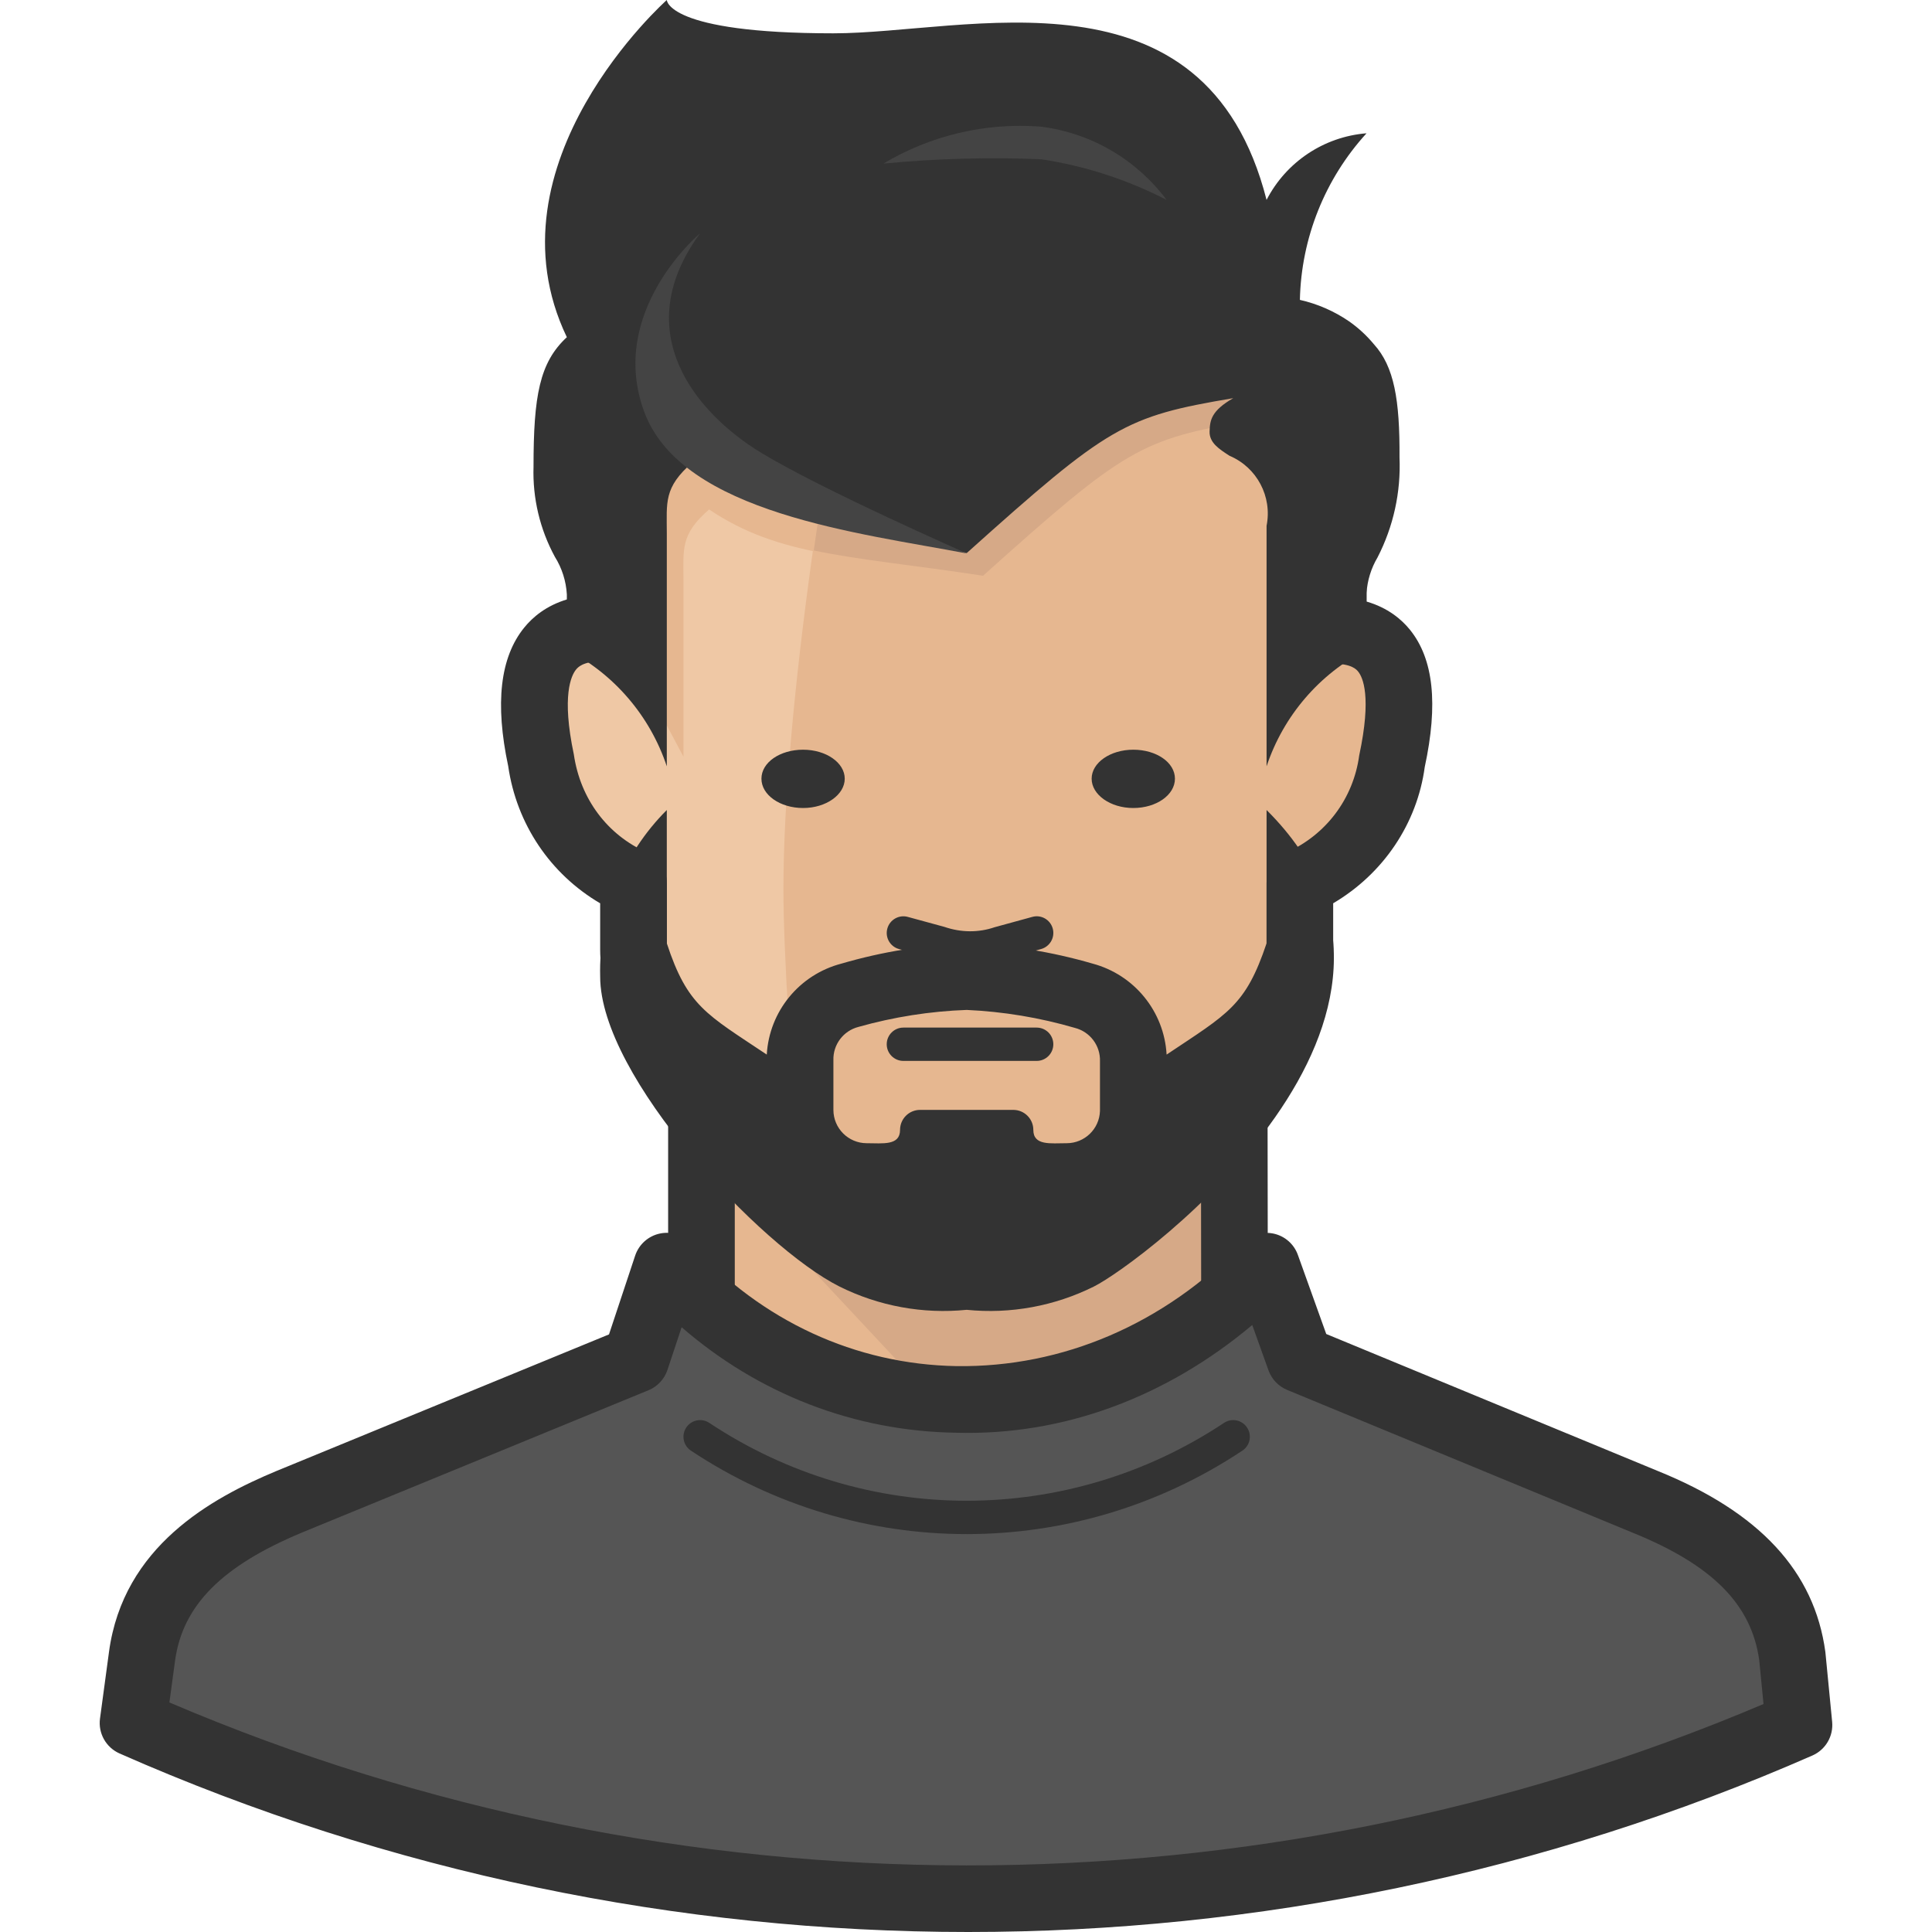<?xml version="1.0" encoding="iso-8859-1"?>
<!-- Generator: Adobe Illustrator 19.0.0, SVG Export Plug-In . SVG Version: 6.00 Build 0)  -->
<svg version="1.1" id="Capa_1" xmlns="http://www.w3.org/2000/svg" xmlns:xlink="http://www.w3.org/1999/xlink" x="0px" y="0px"
	 viewBox="0 0 512 512" style="enable-background:new 0 0 512 512;" xml:space="preserve">
<rect x="185.877" y="262.609" style="fill:#E6B790;" width="141.283" height="145.698"/>
<polygon style="fill:#D6A987;" points="185.894,305.083 285.499,411.663 327.177,411.663 327.177,265.965 185.894,265.965 "/>
<path style="fill:#EFC8A5;" d="M256.183,326.716c-10.208,0.724-20.451-0.786-30.023-4.415
	c-29.493-15.629-58.279-49.802-58.279-70.641V234c-13.157-5.81-22.402-17.987-24.46-32.23c-4.062-19.25-2.119-35.321,15.806-35.321
	v-25.784c0-44.151,27.02-88.302,97.132-88.302s96.955,45.21,96.955,88.92v25.784c17.66,0,19.78,15.1,15.629,34.349
	c-1.96,14.367-11.214,26.694-24.46,32.583v17.66c0,20.486-28.875,54.659-58.367,70.112
	C276.589,325.48,266.399,327.167,256.183,326.716z"/>
<path style="fill:#E6B790;" d="M353.315,167.773v-25.784c0-44.151-26.491-89.008-97.132-89.008
	c-8.256-0.079-16.504,0.6-24.636,2.031c-12.009,55.365-23.93,133.512-23.93,180.754c0,16.512,2.031,48.036,4.503,77.441
	c4.512,3.294,9.263,6.243,14.217,8.83c9.492,3.691,19.674,5.289,29.846,4.68c10.146,0.618,20.309-0.883,29.846-4.415
	c29.493-15.629,58.456-49.802,58.456-70.641V234c13.157-5.81,22.402-17.987,24.46-32.23
	C373.359,182.873,370.975,167.773,353.315,167.773z"/>
<g>
	<path style="fill:#333333;" d="M212.827,198.679c6.093,0,11.038,3.444,11.038,7.682c0,4.238-4.945,7.771-11.038,7.771
		c-6.093,0-11.038-3.444-11.038-7.771C201.789,202.034,206.734,198.679,212.827,198.679"/>
	<path style="fill:#333333;" d="M300.334,198.679c-6.093,0-11.038,3.444-11.038,7.682c0,4.238,4.945,7.771,11.038,7.771
		s11.038-3.444,11.038-7.771C311.371,202.034,306.426,198.679,300.334,198.679"/>
	<path style="fill:#333333;" d="M185.894,362.037c-4.874,0-8.83-3.947-8.83-8.83v-64.902c0-4.883,3.956-8.83,8.83-8.83
		c4.874,0,8.83,3.947,8.83,8.83v64.902C194.725,358.09,190.769,362.037,185.894,362.037z"/>
	<path style="fill:#333333;" d="M327.168,362.037c-4.874,0-8.821-3.947-8.83-8.821l-0.088-64.902
		c-0.009-4.874,3.938-8.83,8.821-8.839h0.009c4.874,0,8.821,3.947,8.83,8.821l0.088,64.902
		C336.007,358.072,332.06,362.028,327.168,362.037L327.168,362.037z"/>
</g>
<path style="fill:#555555;" d="M474.994,438.948c-2.737-20.221-17.66-32.318-39.029-40.972l-91.481-37.793l-8.83-24.636
	c-45.74,47.241-116.382,46.977-158.943,0l-8.212,24.724l-91.834,37.705c-21.192,8.83-36.292,20.751-39.029,40.972l-2.384,17.66
	c140.585,62.067,300.773,62.262,441.509,0.53l0,0L474.994,438.948z"/>
<path style="fill:#333333;" d="M256.607,512c-76.743,0-153.468-15.771-224.922-47.312c-3.594-1.589-5.713-5.36-5.183-9.263
	l2.384-17.66c3.788-27.974,27.144-40.751,44.38-47.939l88.125-36.195l6.932-20.875c0.989-2.976,3.488-5.21,6.561-5.854
	c3.064-0.653,6.252,0.397,8.362,2.711c18.535,20.46,43.489,31.974,70.262,32.424c28.124,0.371,54.968-11.126,75.789-32.628
	c2.119-2.199,5.227-3.108,8.212-2.49c2.985,0.645,5.422,2.773,6.446,5.66l7.514,20.945l87.86,36.301
	c26.985,10.914,41.519,26.614,44.407,47.948c0.009,0.115,0.026,0.212,0.035,0.327l1.766,18.19c0.371,3.806-1.74,7.409-5.245,8.945
	C409.201,496.415,332.899,512,256.607,512z M44.894,451.169c134.563,57.44,287.758,57.582,422.453,0.415l-1.13-11.603
	c-2.066-14.817-12.424-25.245-33.572-33.811l-91.534-37.829c-2.305-0.945-4.097-2.826-4.945-5.183l-4.309-12.018
	c-22.605,18.976-49.882,29.396-78.633,28.548c-26.888-0.442-52.186-10.27-72.584-27.956l-3.762,11.32
	c-0.812,2.437-2.649,4.406-5.024,5.378l-91.834,37.714c-21.263,8.866-31.647,19.347-33.634,33.987L44.894,451.169z"/>
<path style="fill:#E6B790;" d="M331.239,111.613c-28.875,4.857-33.025,7.329-70.641,41.06c-35.321-5.21-54.217-5.21-72.672-17.66
	c-7.682,6.623-6.799,10.596-6.799,18.72v46.8l-9.801-18.367v-37.793c-1.157-11.585,1.784-23.206,8.3-32.848
	c15.453-20.309,161.769-16.336,161.769-16.336L331.239,111.613z"/>
<path style="fill:#D6A987;" d="M223.158,98.81c-2.737,15.365-5.298,31.347-7.506,47.065c12.009,2.561,26.491,3.885,44.857,6.711
	c37.705-33.82,41.855-36.204,70.641-41.06l9.978-16.336C301.764,94.183,262.381,95.392,223.158,98.81z"/>
<g>
	<path style="fill:#333333;" d="M251.282,335.723c-9.607,0-19.276-1.757-28.257-5.166c-0.344-0.132-0.68-0.274-0.998-0.45
		c-29.784-15.78-62.977-51.877-62.977-78.447v-12.274c-13.183-7.735-22.146-20.963-24.371-36.354
		c-3.523-16.61-2.172-28.804,4.247-36.716c2.225-2.746,5.837-5.846,11.47-7.506v-18.146c0-44.804,27.753-97.132,105.962-97.132
		c78.076,0,105.777,52.654,105.777,97.75v18.128c5.695,1.651,9.316,4.759,11.532,7.497c6.234,7.726,7.514,19.621,3.903,36.371
		c-2.022,14.967-10.967,28.274-24.265,36.098v12.283c0,25.687-33.307,62.332-63.1,77.935c-0.283,0.159-0.583,0.283-0.901,0.406
		c-10.561,4.124-21.678,6.005-33.016,5.554C254.629,335.67,252.96,335.723,251.282,335.723z M229.807,314.239
		c8.177,3.02,17.069,4.23,25.758,3.673c0.336-0.035,0.671-0.044,1.015-0.018c8.892,0.406,17.59-1.007,25.89-4.177
		c28.689-15.223,53.184-46.747,53.184-62.058V234c0-3.488,2.049-6.649,5.245-8.071c10.526-4.68,17.749-14.296,19.303-25.713
		c3.355-15.682,0.927-20.742-0.265-22.226c-0.415-0.521-1.695-2.102-6.614-2.102c-4.883,0-8.83-3.956-8.83-8.83v-25.775
		c0-38.72-23.153-80.09-88.116-80.09c-81.935,0-88.302,60.831-88.302,79.472v25.784c0,4.874-3.956,8.83-8.83,8.83
		c-4.83,0-6.146,1.634-6.587,2.163c-1.272,1.563-3.876,6.896-0.583,22.499c1.731,11.859,8.945,21.36,19.382,25.978
		c3.197,1.413,5.263,4.583,5.263,8.08v17.66C176.711,267.077,201.153,298.848,229.807,314.239z"/>
	<path style="fill:#333333;" d="M364.087,91.216c-1.925-2.322-4.15-4.371-6.623-6.093c-3.929-2.684-8.336-4.601-12.98-5.651
		c0.353-16.371,6.631-32.054,17.66-44.151c-11.285,0.91-21.307,7.594-26.491,17.66C319.407-10.773,256.183,8.83,220.862,8.83
		C176.711,8.83,176.711,0,176.711,0s-48.654,43.18-26.491,89.361c-7.241,6.711-8.83,15.541-8.83,34.349
		c-0.265,8.309,1.687,16.539,5.651,23.841c1.881,3.002,2.976,6.437,3.179,9.978v14.658c12.53,6.437,22.04,17.537,26.491,30.906
		v-61.811c0-8.124-0.883-12.097,6.799-18.72l72.672,24.018c37.705-33.82,41.855-36.204,70.641-41.06
		c-5.828,3.355-6.181,5.828-6.269,8.83c-0.088,3.002,2.561,4.68,5.298,6.446c7.25,3.073,11.347,10.817,9.802,18.543v63.754
		c4.45-13.369,13.961-24.468,26.491-30.906v-15.011c0.212-3.338,1.21-6.57,2.914-9.448c4.212-8.177,6.216-17.307,5.828-26.491
		C370.975,105.962,369.474,97.132,364.087,91.216z"/>
</g>
<g>
	<path style="fill:#444444;" d="M234.107,43.356c12.548-7.497,27.109-10.923,41.678-9.801c13.307,1.66,25.36,8.68,33.378,19.426
		c-10.411-5.378-21.625-9.016-33.201-10.773C262.002,41.625,248.015,42.014,234.107,43.356z"/>
	<path style="fill:#444444;" d="M201.436,119.825c-16.512-10.155-35.321-31.524-15.894-58.014c0,0-24.813,20.751-14.746,47.506
		c10.066,26.755,57.308,31.965,85.388,37.352C256.183,146.581,218.301,130.068,201.436,119.825z"/>
</g>
<g>
	<path style="fill:#333333;" d="M335.654,214.662v35.321c-5.563,16.601-10.243,18.632-26.491,29.493
		c-0.645-11.426-8.548-21.148-19.603-24.106c-10.861-3.161-22.075-4.963-33.378-5.386c-11.25,0.424-22.402,2.225-33.201,5.386
		c-11.126,2.896-19.117,12.627-19.78,24.106c-15.983-10.685-21.016-12.804-26.491-29.493v-35.321
		c-11.691,11.674-18.075,27.638-17.66,44.151c0,26.491,42.473,71.613,63.401,82.121c10.437,5.201,22.128,7.347,33.731,6.181
		c11.603,1.166,23.294-0.98,33.731-6.181C302.011,334.929,390.666,269.32,335.654,214.662z M282.673,302.963
		c-4.238,0-8.83,0.706-8.83-3.532c0-2.923-2.375-5.298-5.298-5.298H243.82c-2.923,0-5.298,2.375-5.298,5.298
		c0,4.238-4.592,3.532-8.83,3.532c-4.874,0-8.83-3.956-8.83-8.83v-13.157c-0.132-4.133,2.623-7.797,6.623-8.83
		c9.351-2.64,18.985-4.159,28.698-4.503c9.722,0.441,19.356,2.04,28.698,4.768c4,1.033,6.755,4.698,6.623,8.83v13.157
		C291.362,299.175,287.45,302.963,282.673,302.963z"/>
	<path style="fill:#333333;" d="M256.183,406.55c-25.44,0-50.888-7.373-73.087-22.12c-2.031-1.342-2.578-4.088-1.236-6.111
		c1.351-2.04,4.08-2.587,6.119-1.236c41.431,27.515,94.977,27.497,136.391,0c2.013-1.342,4.759-0.821,6.111,1.236
		c1.351,2.022,0.804,4.768-1.236,6.111C307.062,399.177,281.622,406.55,256.183,406.55z"/>
	<path style="fill:#333333;" d="M274.726,281.153h-35.321c-2.437,0-4.415-1.978-4.415-4.415c0-2.437,1.978-4.415,4.415-4.415h35.321
		c2.437,0,4.415,1.978,4.415,4.415C279.141,279.175,277.163,281.153,274.726,281.153z"/>
	<path style="fill:#333333;" d="M257.128,255.642c-3.17,0-6.393-0.521-9.439-1.572l-9.439-2.561
		c-2.358-0.645-3.744-3.073-3.099-5.422c0.645-2.358,3.082-3.744,5.422-3.099l9.713,2.649c4.468,1.536,9.095,1.528,13.298,0.088
		l9.987-2.737c2.358-0.662,4.786,0.751,5.422,3.099c0.636,2.349-0.751,4.777-3.099,5.422l-9.722,2.649
		C263.317,255.139,260.236,255.642,257.128,255.642z"/>
</g>
<g>
</g>
<g>
</g>
<g>
</g>
<g>
</g>
<g>
</g>
<g>
</g>
<g>
</g>
<g>
</g>
<g>
</g>
<g>
</g>
<g>
</g>
<g>
</g>
<g>
</g>
<g>
</g>
<g>
</g>
</svg>
